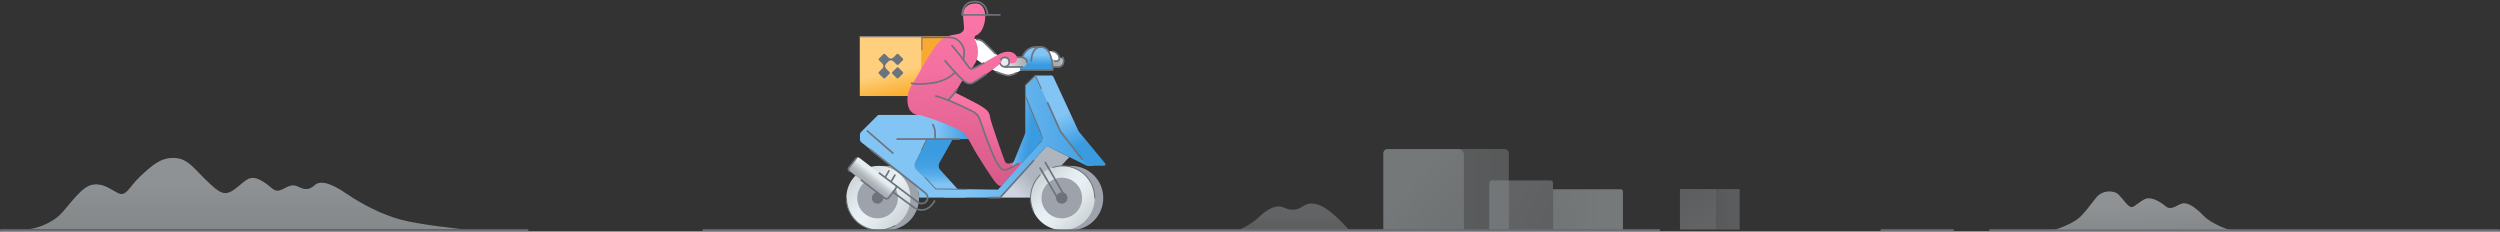 <svg width="1760" height="163" viewBox="0 0 1760 163" fill="none" xmlns="http://www.w3.org/2000/svg">
<rect x="0" y="0" width="1760" height="163" fill="#333333" stroke="none"/>
<path opacity="0.5" d="M19.5 161.3C24.3 161.3 36.5 157.6 43.5 149.9C50.5 142.2 57.9 131.1 65.3 130C72.7 128.9 77.1 132.9 83 135.9C88.9 138.9 90.6 131.8 98.8 124.1C107 116.4 113.2 110.8 122.8 111.2C132.4 111.6 136.4 118.6 145.7 127.4C154.9 136.2 158.2 138.5 165.6 132.9C173 127.4 175.2 122.9 182.9 126.6C190.6 130.3 192.1 135.4 196.9 134C201.7 132.5 204.6 128.8 209.8 131.4C215 134 217.9 133.6 221.6 130.3C225.3 127 232.3 128.4 243.7 136.2C255.1 144 268.8 151 282 154.6C295.2 158.2 324.4 161.2 324.4 161.2H19.5" fill="url(#paint0_linear)"/>
<path opacity="0.5" d="M1445.6 162H1570C1570 162 1557.4 158.2 1551.2 151.8C1545 145.4 1540.5 142.9 1537.1 143.1C1533.6 143.3 1528.9 148.8 1524.7 145.3C1520.5 141.8 1516 139.4 1512.1 139.6C1508.2 139.8 1502.9 146 1500.5 145.8C1498.1 145.6 1495 140.6 1491.6 137.1C1488.1 133.6 1480 133.9 1476 138.8C1472 143.7 1466.5 151.5 1462.4 154.4C1455.3 159.4 1445.6 162 1445.6 162Z" fill="url(#paint1_linear)"/>
<g opacity="0.5">
<path opacity="0.5" d="M935.4 148.2C928.1 142.7 921.8 141.9 917.1 145.3C912.3 148.6 908.1 148 903.5 146C899 144 892.9 146.5 886.9 152.3C880.9 158.1 872.8 161.7 872.1 161.7H949.5C949.5 161.6 942.7 153.7 935.4 148.2Z" fill="url(#paint2_linear)"/>
<path opacity="0.5" d="M973.9 161.6V107.9C973.9 106.3 975.2 104.9 976.9 104.9H1059.2C1060.8 104.9 1062.2 106.2 1062.2 107.9V161.6H973.9Z" fill="url(#paint3_linear)"/>
<path opacity="0.5" d="M1093.3 133.3V128.8C1093.3 127.8 1092.5 127 1091.5 127H1050.3C1049.3 127 1048.5 127.8 1048.5 128.8V161.6H1142.5V134.8C1142.5 134 1141.8 133.3 1141 133.3H1093.3Z" fill="url(#paint4_linear)"/>
<path opacity="0.5" d="M1208.4 133.1H1182.7V161.6H1208.4V133.1Z" fill="url(#paint5_linear)"/>
<path opacity="0.5" d="M1224.7 133.1H1208.4V161.6H1224.7V133.1Z" fill="url(#paint6_linear)"/>
<path opacity="0.5" d="M976.9 104.9C975.3 104.9 973.9 106.2 973.9 107.9V161.6H1030.6V109C1030.6 106.8 1028.8 105 1026.6 105H976.9V104.9Z" fill="url(#paint7_linear)"/>
<path opacity="0.5" d="M1093.3 161.6H1142.6V134.8C1142.6 134 1141.9 133.3 1141.1 133.3H1093.4V161.6H1093.3Z" fill="url(#paint8_linear)"/>
</g>
<path d="M737.5 47.2H745.5C747.4 47.2 748.9 45.7 748.9 43.8C748.9 41.9 747.4 40.4 745.5 40.4H737.5V47.2Z" fill="url(#paint9_linear)"/>
<path d="M624.4 116.8H618.4V117.6C608.8 120.2 601.8 129 601.8 139.4C601.8 149.8 608.8 158.6 618.4 161.2V162H624.4C636.9 162 647 151.9 647 139.4C647 126.9 636.9 116.8 624.4 116.8Z" fill="#9DA2AB"/>
<path d="M618.4 162C630.882 162 641 151.882 641 139.4C641 126.918 630.882 116.8 618.4 116.8C605.918 116.8 595.8 126.918 595.8 139.4C595.8 151.882 605.918 162 618.4 162Z" fill="url(#paint10_linear)"/>
<path d="M630.1 158.8C626.7 160.8 622.7 162 618.5 162C606 162 595.9 151.9 595.9 139.4" stroke="#6D737D" stroke-width="0.7" stroke-miterlimit="10" stroke-linecap="round" stroke-linejoin="round"/>
<path d="M617.8 153.7C625.698 153.7 632.1 147.298 632.1 139.4C632.1 131.502 625.698 125.1 617.8 125.1C609.902 125.1 603.5 131.502 603.5 139.4C603.5 147.298 609.902 153.7 617.8 153.7Z" fill="#9DA2AB"/>
<path d="M617.8 143.4C620.009 143.4 621.8 141.609 621.8 139.4C621.8 137.191 620.009 135.4 617.8 135.4C615.591 135.4 613.8 137.191 613.8 139.4C613.8 141.609 615.591 143.4 617.8 143.4Z" fill="#6D737D"/>
<path d="M625.8 120.3L616.2 136.9C615.5 138.1 615.8 139.7 617 140.4C618.2 141.1 619.8 140.8 620.5 139.6L630 123.3" stroke="#6D737D" stroke-width="1.2" stroke-miterlimit="10" stroke-linecap="round" stroke-linejoin="round"/>
<path d="M754.1 116.8H748.1V117.6C738.5 120.2 731.5 129 731.5 139.4C731.5 149.8 738.5 158.6 748.1 161.2V162H754.1C766.6 162 776.7 151.9 776.7 139.4C776.7 126.9 766.6 116.8 754.1 116.8Z" fill="#9DA2AB"/>
<path d="M652.5 97.9L644.3 114.5C643.5 116.2 643.8 118.3 645.2 119.6L664.9 139.1H679.6L662 119.7C660.7 118.3 660.5 116.2 661.4 114.5L670.8 97.9H652.5Z" fill="url(#paint11_linear)"/>
<path d="M658.3 97.9H683.2V94.6C683.2 87.1 677.1 81 669.6 81H641.7L658.3 97.9Z" fill="url(#paint12_linear)"/>
<path d="M704.1 139.1H726.1L752.8 110.6L736.9 102.7L704.1 139.1Z" fill="url(#paint13_linear)"/>
<path d="M683.9 27.8C683.9 27.8 687.2 26.7 690.6 28.4C694 30.1 697.6 34.9 699.8 36.8C702 38.7 708.1 44.2 713.2 43.6C718.3 43 729.4 38.4 733 37.6C736.6 36.8 742.5 34.3 744.5 38.1C746.5 41.8 744.6 44.2 742.5 42.6C740.3 41.1 737.9 40.3 736.2 41.1C734.5 41.9 733.5 40.8 731.8 41.8C730.1 42.7 717.3 50.8 713.3 52.2C709.3 53.6 705.7 53.1 697 48C687.8 42.6 686.2 40.8 685.5 40.2C684.8 39.6 680.5 37.8 681.3 33.3C682.1 28.8 683.9 27.8 683.9 27.8Z" fill="white"/>
<path d="M720.8 38.1C722 36.2 723.5 33.1 729.9 33.1C736.3 33.1 737.8 33.4 739.7 39.5C741.6 45.7 741.1 49.3 741.1 49.3H718.1C718.1 49.3 717.8 42.9 720.8 38.1Z" fill="url(#paint14_linear)"/>
<path d="M719.3 40.1H707.4V40.2C705.5 40.2 703.9 41.7 703.9 43.7C703.9 45.7 705.4 47.2 707.4 47.2V47.4H719.3C721.3 47.4 722.9 45.8 722.9 43.8C722.9 41.8 721.3 40.1 719.3 40.1Z" fill="url(#paint15_linear)"/>
<path d="M742.6 42.9C743.7 43.3 744.8 43.1 745.6 42C746.6 40.4 744.5 37.4 742.5 36.5C742 36.3 741.6 36.2 741.2 36.1" stroke="#6D737D" stroke-width="1.2" stroke-miterlimit="10" stroke-linecap="round" stroke-linejoin="round"/>
<path d="M707.3 40.4L718.6 40.3C720.2 40.3 722.9 41.1 722.9 43.7" stroke="#6D737D" stroke-width="1.2" stroke-miterlimit="10" stroke-linecap="round" stroke-linejoin="round"/>
<path d="M707.5 47.2L719.8 47.1" stroke="#6D737D" stroke-width="1.2" stroke-miterlimit="10" stroke-linecap="round" stroke-linejoin="round"/>
<path d="M719.6 40.3C719.6 40.3 721.2 36.4 723.9 34.7C726.6 33 727.6 33 733.1 33.1C737.8 33.2 741.1 39.5 741.1 49.3H718.7" stroke="#6D737D" stroke-width="1.2" stroke-miterlimit="10" stroke-linecap="round" stroke-linejoin="round"/>
<path d="M726.1 43C726.1 43 725.9 39.7 727.3 36.9C728.7 34.1 730 33.1 733.1 33.1" stroke="#6D737D" stroke-width="1.2" stroke-miterlimit="10" stroke-linecap="round" stroke-linejoin="round"/>
<path d="M741 47.1H745.5C745.5 47.1 747.9 46.8 748.6 44.1C749.1 42.5 748.6 41.2 748.1 40.4" stroke="#6D737D" stroke-width="1.2" stroke-miterlimit="10" stroke-linecap="round" stroke-linejoin="round"/>
<path d="M649 25.5H605.3V67.6H649V25.5Z" fill="url(#paint16_linear)"/>
<path d="M667.6 25.5H649V67.6H667.6V25.5Z" fill="#F9A932"/>
<path d="M632.5 47.6C632.2 47.3 631.6 47.3 631.3 47.6L628.2 50.7C627.9 51 627.9 51.6 628.2 51.9L631.3 55C631.6 55.3 632.2 55.3 632.5 55L635.6 51.9C635.9 51.6 635.9 51 635.6 50.7L632.5 47.6Z" fill="#6D737D"/>
<path d="M631.3 45.5C631.6 45.8 632.2 45.8 632.5 45.5L635.6 42.4C635.9 42.1 635.9 41.5 635.6 41.2L632.5 38.1C632.2 37.8 631.6 37.8 631.3 38.1L628.9 40.5C628.7 40.6 628 41.2 627.2 41.2C626.2 41.2 625.5 40.5 625.5 40.5L623.1 38.1C622.8 37.8 622.2 37.8 621.9 38.1L618.8 41.2C618.5 41.5 618.5 42.1 618.8 42.4L621.2 44.8C621.3 44.9 621.9 45.6 621.9 46.5C621.9 47.4 621.4 48 621.2 48.2L618.7 50.7C618.4 51 618.4 51.6 618.7 51.9L621.9 55C622.2 55.3 622.8 55.3 623.1 55L626.2 51.9C626.5 51.6 626.5 51 626.2 50.7L623.8 48.3C623.7 48.1 623.1 47.4 623.1 46.6C623.1 45.8 623.6 45.1 623.8 44.9L625.5 43.2C625.5 43.2 626.2 42.5 627.2 42.5C628.1 42.5 628.7 43 628.9 43.2L631.3 45.5Z" fill="#6D737D"/>
<path d="M605.3 25.9H649V35.2" stroke="#6D737D" stroke-width="0.7" stroke-miterlimit="10" stroke-linecap="round" stroke-linejoin="round"/>
<path d="M669.8 63.9C669.8 63.9 686.9 72.1 692 75.5C697.1 78.9 696.6 80.9 697.3 83.9C698 86.9 706.2 110.7 707.4 113.5C708.6 116.3 711.5 115.1 715 113.5C718.5 111.9 720.5 110 721.8 111.1C721.8 111.1 716.9 119.2 711.7 123.2C706.4 127.2 704.6 126.9 703.7 122.6C702.8 118.3 700.4 117.9 695.8 108.8C691.2 99.7 684.1 87 684.1 87L659.5 78.2C659.5 78.2 653.8 75.7 657.3 70.6C660.7 65.4 669.8 63.9 669.8 63.9Z" fill="url(#paint17_linear)"/>
<path d="M721.8 67.6V93C721.8 93.4 721.7 93.8 721.6 94.2L712.1 117.8L715.1 120L734.4 98.1L721.8 67.6Z" fill="url(#paint18_linear)"/>
<path d="M706 37C701.8 38.2 687.3 48.1 684.1 48.5C685.9 45.1 688.3 43.1 688.5 37C688.6 34.2 688 31.8 686.9 29C686.4 27.9 685.9 27.1 686.2 26.1C686.5 24.9 686.9 25.1 688 24.5C689.1 23.8 689.8 23.2 690.6 22.1C691.4 20.9 692.2 19.5 693 16.4C694.6 10 693.2 3 687.6 2.5C682 2.1 677.8 5 678 11.2C678.2 15.6 679 19 678.5 20.9C678.3 21.9 676.7 23.4 674.8 23.9C672.9 24.3 670.2 24.6 667.8 25.3C664.3 26.4 660.6 29 656.9 34.8C654.2 39 651.5 43.1 646.2 52.8C643.2 58.2 638.2 63.2 638.9 71.7C639.3 77.5 641.8 80.7 648.6 81.6C654.6 82.4 671.7 89.5 675.1 91.4C678.5 93.3 680.8 95.7 684.2 102.4C687.6 109.1 698.6 125.5 699.2 126.3C701.4 129.1 703.7 132.3 705.5 130.3C707.6 128 715.9 119 718.1 116.6C720.3 114.2 719.9 113.2 716.6 115.3C713.3 117.5 706.7 121.5 704.2 118.9C702.1 116.7 695.6 101.2 692.4 91.9C689.1 82.7 689.5 80.4 682.2 77.1C678.6 75.4 672.6 72.8 667.4 70.6C667.6 70.4 670.4 67.5 673.6 63.1C675.3 60.7 676 58.8 677.8 56.4C677.8 56.4 679.5 59.2 683.3 58.7C687.1 58.2 694.8 51.7 698.5 49.2C702.2 46.6 704.4 44.7 705.1 43.2C705.8 41.7 705 40.2 707.5 40.2C710 40.2 710.2 43.4 710.5 44.1C710.8 44.8 713.1 44.8 714.6 44.1C716.1 43.4 716.6 40.8 715.3 39C713.9 37.1 711.1 35.5 706 37Z" fill="url(#paint19_linear)"/>
<path d="M703.9 10.5H677.4C677.4 10.5 677.1 1.1 686.2 1.1C695.2 1.1 695.3 10.5 695.3 10.5" stroke="#6D737D" stroke-width="1.2" stroke-miterlimit="10" stroke-linecap="round" stroke-linejoin="round"/>
<path d="M687.6 27.8C687.6 27.8 690.2 27.5 692.7 29.8C695.2 32.1 700.7 37.7 700.7 37.7" stroke="#6D737D" stroke-width="1.2" stroke-miterlimit="10" stroke-linecap="round" stroke-linejoin="round"/>
<path d="M701.5 50.6C701.5 50.6 707.3 53.1 709.8 53.1C712.4 53.1 715.6 51.3 715.6 51.3" stroke="#6D737D" stroke-width="1.2" stroke-miterlimit="10" stroke-linecap="round" stroke-linejoin="round"/>
<path d="M665.3 42.8C665.3 42.8 673.3 52.3 677.7 56.2C682.1 60.2 684 59 687.6 56.7C691.1 54.4 694.1 52.2 694.1 52.2" stroke="#6D737D" stroke-width="1.2" stroke-miterlimit="10" stroke-linecap="round" stroke-linejoin="round"/>
<path d="M670.2 32.1C670.2 32.1 675.8 38.6 678.8 42.8C681.7 47 682.9 48.8 684.2 48.5C685.5 48.2 692.5 44.4 692.5 44.4" stroke="#6D737D" stroke-width="1.2" stroke-miterlimit="10" stroke-linecap="round" stroke-linejoin="round"/>
<path d="M649.4 26.3H667.6C673.2 26.3 675.1 28.7 676.9 31C680.2 35.3 678.1 41.9 678.1 41.9" stroke="#6D737D" stroke-width="1.2" stroke-miterlimit="10" stroke-linecap="round" stroke-linejoin="round"/>
<path d="M641.7 58.6C641.7 58.6 644.7 59.8 655.1 58.6C667.6 57.2 672.4 50.8 672.4 50.8" stroke="#6D737D" stroke-width="1.2" stroke-miterlimit="10" stroke-linecap="round" stroke-linejoin="round"/>
<path d="M658.8 67.6C658.8 67.6 666.2 69.5 675.9 74.2C685.6 78.9 688 79 690 84.7C692 90.4 697.2 106 701.4 113.7C704.8 119.9 706.2 120.2 709.4 119.1C711.7 118.2 714 116.8 716.8 115.2" stroke="#6D737D" stroke-width="1.2" stroke-miterlimit="10" stroke-linecap="round" stroke-linejoin="round"/>
<path d="M667.4 70.5C667.4 70.5 671.1 67.1 673.6 63" stroke="#6D737D" stroke-width="1.2" stroke-miterlimit="10" stroke-linecap="round" stroke-linejoin="round"/>
<path d="M704.7 41.8C705.9 39.9 709.3 39.8 710.2 42.1C710.9 43.9 710.6 46.3 707.8 46.9C705.2 47.5 704.1 44.8 704.1 44.8" stroke="#6D737D" stroke-width="1.2" stroke-miterlimit="10" stroke-linecap="round" stroke-linejoin="round"/>
<path d="M747.8 89.6L728.9 53.1L722.5 59.4C722.1 59.8 721.9 60.3 721.9 60.8V67.6L733.8 96.4C734.3 97.5 734 98.8 733.2 99.6L702.6 133.5L658.8 132.9L645.3 119.5C643.9 118.2 643.6 116.1 644.4 114.4L652.6 97.8H658.4V93.7C658.4 86.6 652.7 80.9 645.6 80.9H618.8C618.4 80.9 618.1 81 617.8 81.3L606.2 92.9C605.7 93.4 605.4 94.1 605.4 94.8V97.8V98.1C605.4 98.9 605.8 99.7 606.4 100.2L627.8 117L642 128.3C645.4 131.6 647.1 134.5 647.1 139.1H704.1L735.6 104.2C736.4 103.3 737.6 103.1 738.7 103.6L764.8 116.5C765.2 116.7 765.7 116.8 766.2 116.8H769.9L747.8 89.6Z" fill="url(#paint20_linear)"/>
<path d="M728.8 53.1H740C740.7 53.1 741.3 53.5 741.6 54.1L759.4 92.5L778 115C778.6 115.7 778.1 116.7 777.2 116.7H766.7C765.9 116.7 765.1 116.3 764.6 115.7L746.6 92.5L728.8 53.1Z" fill="url(#paint21_linear)"/>
<path d="M610.6 92.2L628.6 107.8" stroke="#6D737D" stroke-width="1.2" stroke-miterlimit="10" stroke-linecap="round" stroke-linejoin="round"/>
<path d="M675.2 97.9H631.6" stroke="#6D737D" stroke-width="1.2" stroke-miterlimit="10" stroke-linecap="round" stroke-linejoin="round"/>
<path d="M658.3 97.9C658.3 97.9 658.3 97.3 658.3 93.8C658.3 90.1 656.7 87.7 656.7 87.7" stroke="#6D737D" stroke-width="1.2" stroke-miterlimit="10" stroke-linecap="round" stroke-linejoin="round"/>
<path d="M652.5 97.9L648.9 105.2" stroke="#6D737D" stroke-width="0.7" stroke-miterlimit="10" stroke-linecap="round" stroke-linejoin="round"/>
<path d="M651.4 125.1L658.7 133L680.5 133.3" stroke="#6D737D" stroke-width="0.7" stroke-miterlimit="10" stroke-linecap="round" stroke-linejoin="round"/>
<path d="M630.4 132.8L625.4 139.3C624.8 140.1 623.7 140.2 623 139.6L598 120.4C597.2 119.8 597.1 118.7 597.7 118L602.7 111.5C603.3 110.7 604.4 110.6 605.1 111.2L630.1 130.4C630.9 131 631 132.1 630.4 132.8Z" fill="url(#paint22_linear)"/>
<path d="M598 120.4C597.2 119.8 597.1 118.7 597.7 118L602.7 111.5" stroke="#6D737D" stroke-width="1.2" stroke-miterlimit="10" stroke-linecap="round" stroke-linejoin="round"/>
<path d="M748.1 162C760.582 162 770.7 151.882 770.7 139.4C770.7 126.918 760.582 116.8 748.1 116.8C735.618 116.8 725.5 126.918 725.5 139.4C725.5 151.882 735.618 162 748.1 162Z" fill="url(#paint23_linear)"/>
<path d="M741.2 117.9C743.4 117.2 745.7 116.8 748.1 116.8C760.6 116.8 770.7 126.9 770.7 139.4" stroke="#6D737D" stroke-width="0.7" stroke-miterlimit="10" stroke-linecap="round" stroke-linejoin="round"/>
<path d="M727.7 149.2C726.3 146.2 725.5 142.9 725.5 139.4C725.5 133.1 728.1 127.4 732.2 123.3" stroke="#6D737D" stroke-width="0.7" stroke-miterlimit="10" stroke-linecap="round" stroke-linejoin="round"/>
<path d="M747.5 153.7C755.398 153.7 761.8 147.298 761.8 139.4C761.8 131.502 755.398 125.1 747.5 125.1C739.603 125.1 733.2 131.502 733.2 139.4C733.2 147.298 739.603 153.7 747.5 153.7Z" fill="#9DA2AB"/>
<path d="M747.5 143.4C749.709 143.4 751.5 141.609 751.5 139.4C751.5 137.191 749.709 135.4 747.5 135.4C745.291 135.4 743.5 137.191 743.5 139.4C743.5 141.609 745.291 143.4 747.5 143.4Z" fill="#6D737D"/>
<path d="M735.9 114.4L748.9 136.9C749.6 138.1 749.3 139.7 748.1 140.4C746.9 141.1 745.3 140.8 744.6 139.6L732.2 118.3" stroke="#6D737D" stroke-width="1.2" stroke-miterlimit="10" stroke-linecap="round" stroke-linejoin="round"/>
<path d="M619.1 121.9L646.4 142.5C648.2 143.8 650.8 143.5 652.2 141.7C653.6 139.9 653.3 137.3 651.5 135.9L612.7 105.2" stroke="#6D737D" stroke-width="1.2" stroke-miterlimit="10" stroke-linecap="round" stroke-linejoin="round"/>
<path d="M606.3 126.8L622.8 139.5C623.7 140.2 625 140 625.7 139.1L630.5 132.8C630.5 132.8 631.4 131.8 631 130.9" stroke="#6D737D" stroke-width="1.2" stroke-miterlimit="10" stroke-linecap="round" stroke-linejoin="round"/>
<path d="M628.6 135.2L643.5 146.1C647.3 148.9 652.7 148.2 655.7 144.5C655.7 144.5 657.3 142.8 657.9 141.5" stroke="#6D737D" stroke-width="1.2" stroke-miterlimit="10" stroke-linecap="round" stroke-linejoin="round"/>
<path d="M737.5 72.3L746.6 92.6L761.8 112.1" stroke="#6D737D" stroke-width="1.2" stroke-miterlimit="10" stroke-linecap="round" stroke-linejoin="round"/>
<path d="M732.7 93.8L721.9 67.6V60.8C721.9 60.8 721.7 60.2 722.5 59.4C723.3 58.6 728.9 53.1 728.9 53.1L733 62.3" stroke="#6D737D" stroke-width="0.7" stroke-miterlimit="10" stroke-linecap="round" stroke-linejoin="round"/>
<path d="M728.8 53.1H738.9" stroke="#6D737D" stroke-width="0.7" stroke-miterlimit="10" stroke-linecap="round" stroke-linejoin="round"/>
<path d="M696.1 139.1H704.1L727.6 113.1" stroke="#6D737D" stroke-width="1.2" stroke-miterlimit="10" stroke-linecap="round" stroke-linejoin="round"/>
<path d="M495.1 162H1168.1" stroke="#6D737D" stroke-width="1.2" stroke-miterlimit="10" stroke-linecap="round" stroke-linejoin="round"/>
<path d="M0.6 162H371.5" stroke="#6D737D" stroke-width="1.2" stroke-miterlimit="10" stroke-linecap="round" stroke-linejoin="round"/>
<path d="M1401 162H1759.4" stroke="#6D737D" stroke-width="1.2" stroke-miterlimit="10" stroke-linecap="round" stroke-linejoin="round"/>
<path d="M1324.4 162H1374.9" stroke="#6D737D" stroke-width="1.2" stroke-miterlimit="10" stroke-linecap="round" stroke-linejoin="round"/>
<defs>
<linearGradient id="paint0_linear" x1="171.934" y1="160.616" x2="171.934" y2="124.484" gradientUnits="userSpaceOnUse">
<stop stop-color="#D8E0E3"/>
<stop offset="0.356" stop-color="#DDE5E8"/>
<stop offset="0.824" stop-color="#EAF1F5"/>
</linearGradient>
<linearGradient id="paint1_linear" x1="1507.82" y1="162.114" x2="1506.83" y2="135.604" gradientUnits="userSpaceOnUse">
<stop stop-color="#D8E0E3"/>
<stop offset="0.672" stop-color="#EAF1F5"/>
</linearGradient>
<linearGradient id="paint2_linear" x1="910.823" y1="158.403" x2="910.823" y2="150.52" gradientUnits="userSpaceOnUse">
<stop stop-color="#D8E0E3"/>
<stop offset="0.672" stop-color="#EAF1F5"/>
</linearGradient>
<linearGradient id="paint3_linear" x1="1056.13" y1="133.491" x2="1006.01" y2="133.218" gradientUnits="userSpaceOnUse">
<stop stop-color="#C5CCCF"/>
<stop offset="0.672" stop-color="#D1D8DB"/>
</linearGradient>
<linearGradient id="paint4_linear" x1="1110.85" y1="155.674" x2="1054.16" y2="126.369" gradientUnits="userSpaceOnUse">
<stop stop-color="#D8E0E3"/>
<stop offset="0.672" stop-color="#EAF1F5"/>
</linearGradient>
<linearGradient id="paint5_linear" x1="1187.7" y1="137.12" x2="1205.93" y2="160.871" gradientUnits="userSpaceOnUse">
<stop stop-color="#D8E0E3"/>
<stop offset="0.672" stop-color="#EAF1F5"/>
</linearGradient>
<linearGradient id="paint6_linear" x1="1208.4" y1="147.361" x2="1224.74" y2="147.361" gradientUnits="userSpaceOnUse">
<stop stop-color="#C5CCCF"/>
<stop offset="0.672" stop-color="#D1D8DB"/>
</linearGradient>
<linearGradient id="paint7_linear" x1="1020.3" y1="151.243" x2="983.432" y2="116.881" gradientUnits="userSpaceOnUse">
<stop stop-color="#D8E0E3"/>
<stop offset="0.672" stop-color="#EAF1F5"/>
</linearGradient>
<linearGradient id="paint8_linear" x1="1093.26" y1="147.448" x2="1142.51" y2="147.448" gradientUnits="userSpaceOnUse">
<stop stop-color="#D8E0E3"/>
<stop offset="0.672" stop-color="#EAF1F5"/>
</linearGradient>
<linearGradient id="paint9_linear" x1="752.635" y1="43.462" x2="745.155" y2="43.644" gradientUnits="userSpaceOnUse">
<stop offset="0.224" stop-color="#E7EEF2"/>
<stop offset="0.25" stop-color="#E4EBEF"/>
<stop offset="0.567" stop-color="#C3CACD"/>
<stop offset="0.828" stop-color="#AFB5B8"/>
<stop offset="1" stop-color="#A8AEB0"/>
</linearGradient>
<linearGradient id="paint10_linear" x1="634.361" y1="152.877" x2="602.857" y2="126.238" gradientUnits="userSpaceOnUse">
<stop stop-color="#D1D8DB"/>
<stop offset="0.255" stop-color="#E1E8EC"/>
<stop offset="0.48" stop-color="#EAF1F5"/>
<stop offset="0.681" stop-color="#E5ECF0"/>
<stop offset="0.915" stop-color="#D8DFE2"/>
<stop offset="1" stop-color="#D1D8DB"/>
</linearGradient>
<linearGradient id="paint11_linear" x1="661.181" y1="103.96" x2="662.156" y2="142.756" gradientUnits="userSpaceOnUse">
<stop stop-color="#3A9BE0"/>
<stop offset="0.202" stop-color="#3D9DE1"/>
<stop offset="0.345" stop-color="#46A2E3"/>
<stop offset="0.468" stop-color="#56ABE8"/>
<stop offset="0.581" stop-color="#6BB8EE"/>
<stop offset="0.668" stop-color="#82C5F5"/>
<stop offset="0.75" stop-color="#7EC3F4"/>
<stop offset="0.826" stop-color="#73BCF1"/>
<stop offset="0.901" stop-color="#60B1EB"/>
<stop offset="0.973" stop-color="#46A2E3"/>
<stop offset="1" stop-color="#3A9BE0"/>
</linearGradient>
<linearGradient id="paint12_linear" x1="641.669" y1="89.454" x2="683.174" y2="89.454" gradientUnits="userSpaceOnUse">
<stop offset="0.417" stop-color="#82C5F5"/>
<stop offset="1" stop-color="#3A9BE0"/>
</linearGradient>
<linearGradient id="paint13_linear" x1="700.034" y1="152.969" x2="726.807" y2="125.69" gradientUnits="userSpaceOnUse">
<stop offset="0.603" stop-color="#CED5E0"/>
<stop offset="1" stop-color="#AFB5BF"/>
</linearGradient>
<linearGradient id="paint14_linear" x1="729.572" y1="33.146" x2="729.572" y2="45.574" gradientUnits="userSpaceOnUse">
<stop offset="0.417" stop-color="#82C5F5"/>
<stop offset="1" stop-color="#3A9BE0"/>
</linearGradient>
<linearGradient id="paint15_linear" x1="703.889" y1="43.704" x2="722.897" y2="43.704" gradientUnits="userSpaceOnUse">
<stop offset="0.224" stop-color="#E7EEF2"/>
<stop offset="0.25" stop-color="#E4EBEF"/>
<stop offset="0.567" stop-color="#C3CACD"/>
<stop offset="0.828" stop-color="#AFB5B8"/>
<stop offset="1" stop-color="#A8AEB0"/>
</linearGradient>
<linearGradient id="paint16_linear" x1="625.378" y1="38.458" x2="631.589" y2="66.666" gradientUnits="userSpaceOnUse">
<stop offset="0.427" stop-color="#FFCF7D"/>
<stop offset="1" stop-color="#F9B032"/>
</linearGradient>
<linearGradient id="paint17_linear" x1="687.578" y1="63.045" x2="690.686" y2="126.754" gradientUnits="userSpaceOnUse">
<stop offset="0.004" stop-color="#FC77A8"/>
<stop offset="0.346" stop-color="#F370A1"/>
<stop offset="0.899" stop-color="#DB5E8C"/>
<stop offset="1" stop-color="#D65A88"/>
</linearGradient>
<linearGradient id="paint18_linear" x1="702.219" y1="91.336" x2="726.274" y2="95.016" gradientUnits="userSpaceOnUse">
<stop offset="0.481" stop-color="#82C5F5"/>
<stop offset="0.584" stop-color="#6DB9EF"/>
<stop offset="0.748" stop-color="#51A8E7"/>
<stop offset="0.892" stop-color="#409EE2"/>
<stop offset="1" stop-color="#3A9BE0"/>
</linearGradient>
<linearGradient id="paint19_linear" x1="674.859" y1="2.97" x2="681.153" y2="131.99" gradientUnits="userSpaceOnUse">
<stop offset="0.004" stop-color="#FC77A8"/>
<stop offset="0.346" stop-color="#F370A1"/>
<stop offset="0.899" stop-color="#DB5E8C"/>
<stop offset="1" stop-color="#D65A88"/>
</linearGradient>
<linearGradient id="paint20_linear" x1="605.311" y1="96.099" x2="780.053" y2="96.099" gradientUnits="userSpaceOnUse">
<stop offset="0.417" stop-color="#82C5F5"/>
<stop offset="1" stop-color="#3A9BE0"/>
</linearGradient>
<linearGradient id="paint21_linear" x1="742.591" y1="64.097" x2="761.36" y2="101.896" gradientUnits="userSpaceOnUse">
<stop offset="0.417" stop-color="#82C5F5"/>
<stop offset="1" stop-color="#3A9BE0"/>
</linearGradient>
<linearGradient id="paint22_linear" x1="617.223" y1="121.367" x2="611.427" y2="128.803" gradientUnits="userSpaceOnUse">
<stop offset="0.224" stop-color="#E7EEF2"/>
<stop offset="0.25" stop-color="#E4EBEF"/>
<stop offset="0.567" stop-color="#C3CACD"/>
<stop offset="0.828" stop-color="#AFB5B8"/>
<stop offset="1" stop-color="#A8AEB0"/>
</linearGradient>
<linearGradient id="paint23_linear" x1="762.594" y1="153.086" x2="734.334" y2="126.447" gradientUnits="userSpaceOnUse">
<stop stop-color="#D1D8DB"/>
<stop offset="0.255" stop-color="#E1E8EC"/>
<stop offset="0.48" stop-color="#EAF1F5"/>
<stop offset="0.681" stop-color="#E5ECF0"/>
<stop offset="0.915" stop-color="#D8DFE2"/>
<stop offset="1" stop-color="#D1D8DB"/>
</linearGradient>
</defs>
</svg>
